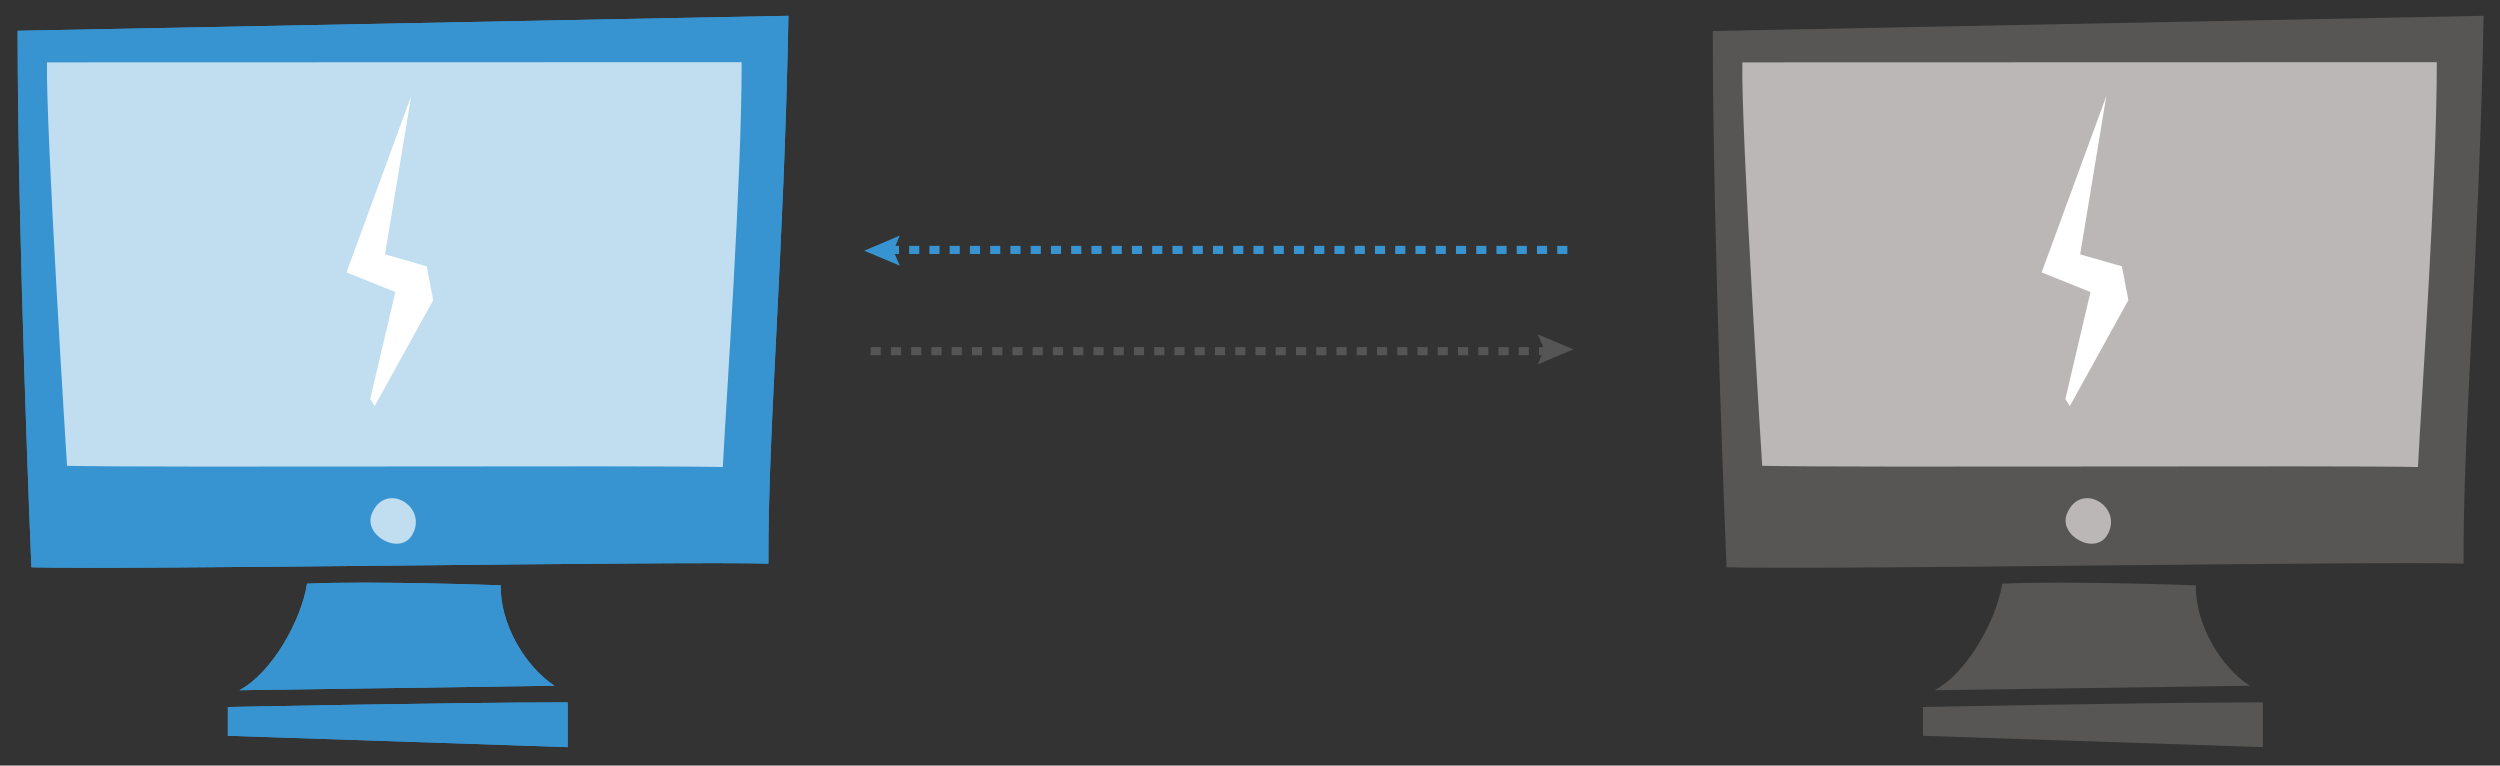 <?xml version="1.0" encoding="utf-8"?>
<!-- Generator: Adobe Illustrator 17.0.0, SVG Export Plug-In . SVG Version: 6.00 Build 0)  -->
<!DOCTYPE svg PUBLIC "-//W3C//DTD SVG 1.1//EN" "http://www.w3.org/Graphics/SVG/1.1/DTD/svg11.dtd">
<svg version="1.1" id="Layer_1" xmlns="http://www.w3.org/2000/svg" xmlns:xlink="http://www.w3.org/1999/xlink" x="0px" y="0px"
	 width="1234.4px" height="378px" viewBox="0 0 1234.4 378" enable-background="new 0 0 1234.4 378" xml:space="preserve">
<rect x="0" y="0" width="1234.4" height="378" fill="#333333" stroke="none"/>
<g>
	<g>
		<g>
			<g>
				<g>
					<g>
						<path fill="#3794D1" d="M15.5,280.1c52.1,1.3,321.6-3.1,363.9-1.8c-0.3-66.1,7.7-152.3,9.9-270.5L8.7,15.2
							C8.7,118.2,15.5,280.1,15.5,280.1z"/>
					</g>
					<g>
						<path fill="#C1DEF0" d="M33.1,230c48,1,284.8-0.3,323.8,0.6c1.7-34.1,9.3-140.4,9.3-199.9L23.2,30.8
							C22.6,64.1,33.1,230,33.1,230z"/>
					</g>
					<g>
						<path fill="#C1DEF0" d="M183.6,253.6c6.7-16.2,27.7-3.6,20.1,10.2C197.8,274.7,179.1,264.5,183.6,253.6z"/>
					</g>
				</g>
				<g>
					<path fill="#3794D1" d="M112.5,349.1c0,0,114.1-2.3,167.8-2.3v22.1l-167.8-5.6V349.1z"/>
				</g>
				<g>
					<path fill="#3794D1" d="M273.8,338.6c-14.5-9.5-26.9-30.5-26.6-49.6c0,0-64-2.3-95.6-0.8c-2.7,17.9-17.4,44.2-33.4,52.6
						L273.8,338.6z"/>
				</g>
			</g>
			<polygon fill="#FFFFFF" points="203,47.5 171.1,134.5 195.2,144.2 182.8,197 185,200.5 213.9,148.2 210.7,131.5 190.1,125.6 			
				"/>
		</g>
		<g>
			<g>
				<g>
					<g>
						<path fill="#575655" d="M852.5,280.1c52.1,1.3,321.6-3.1,363.9-1.8c-0.3-66.1,7.7-152.3,9.9-270.5l-380.6,7.5
							C845.7,118.2,852.5,280.1,852.5,280.1z"/>
					</g>
					<g>
						<path fill="#BBB7B7" d="M870.1,230c48,1,284.8-0.3,323.8,0.6c1.7-34.1,9.3-140.4,9.3-199.9l-342.9,0.1
							C859.6,64.1,870.1,230,870.1,230z"/>
					</g>
					<g>
						<path fill="#BBB7B7" d="M1020.6,253.6c6.7-16.2,27.7-3.6,20.1,10.2C1034.8,274.7,1016.1,264.5,1020.6,253.6z"/>
					</g>
				</g>
				<g>
					<path fill="#575655" d="M949.5,349.1c0,0,114.1-2.3,167.8-2.3v22.1l-167.8-5.6V349.1z"/>
				</g>
				<g>
					<path fill="#575655" d="M1110.8,338.6c-14.5-9.5-26.9-30.5-26.6-49.6c0,0-64-2.3-95.6-0.8c-2.7,17.9-17.4,44.2-33.4,52.6
						L1110.8,338.6z"/>
				</g>
			</g>
			<polygon fill="#FFFFFF" points="1040,47.5 1008.1,134.5 1032.2,144.2 1019.8,197 1022,200.5 1050.9,148.2 1047.7,131.5 
				1027.1,125.6 			"/>
		</g>
	</g>
	<g>
		<g>
			<g>
				<g>
					<path fill="#3794D1" d="M15.5,280.1c52.1,1.3,321.6-3.1,363.9-1.8c-0.3-66.1,7.7-152.3,9.9-270.5L8.7,15.2
						C8.7,118.2,15.5,280.1,15.5,280.1z"/>
				</g>
				<g>
					<path fill="#C1DEF0" d="M33.1,230c48,1,284.8-0.3,323.8,0.6c1.7-34.1,9.3-140.4,9.3-199.9L23.2,30.8
						C22.6,64.1,33.1,230,33.1,230z"/>
				</g>
				<g>
					<path fill="#C1DEF0" d="M183.6,253.6c6.7-16.2,27.7-3.6,20.1,10.2C197.8,274.7,179.1,264.5,183.6,253.6z"/>
				</g>
			</g>
			<g>
				<path fill="#3794D1" d="M112.5,349.1c0,0,114.1-2.3,167.8-2.3v22.1l-167.8-5.6V349.1z"/>
			</g>
			<g>
				<path fill="#3794D1" d="M273.8,338.6c-14.5-9.5-26.9-30.5-26.6-49.6c0,0-64-2.3-95.6-0.8c-2.7,17.9-17.4,44.2-33.4,52.6
					L273.8,338.6z"/>
			</g>
		</g>
		<polygon fill="#FFFFFF" points="203,47.5 171.1,134.5 195.2,144.2 182.8,197 185,200.5 213.9,148.2 210.7,131.5 190.1,125.6 		"/>
	</g>
	<g>
		
			<line fill="none" stroke="#565555" stroke-width="4" stroke-miterlimit="10" stroke-dasharray="5,5" x1="764.9" y1="173.4" x2="426.9" y2="173.4"/>
		<g>
			<polygon fill="#565555" points="759.3,165.1 762.5,172.5 759.3,179.9 776.9,172.5 			"/>
		</g>
	</g>
	<g>
		<g>
			
				<line fill="none" stroke="#3794D1" stroke-width="4" stroke-miterlimit="10" stroke-dasharray="5,5" x1="438.9" y1="123.4" x2="777.9" y2="123.4"/>
			<g>
				<polygon fill="#3794D1" points="444.3,131.2 441.1,123.8 444.3,116.3 426.7,123.8 				"/>
			</g>
		</g>
	</g>
</g>
</svg>
